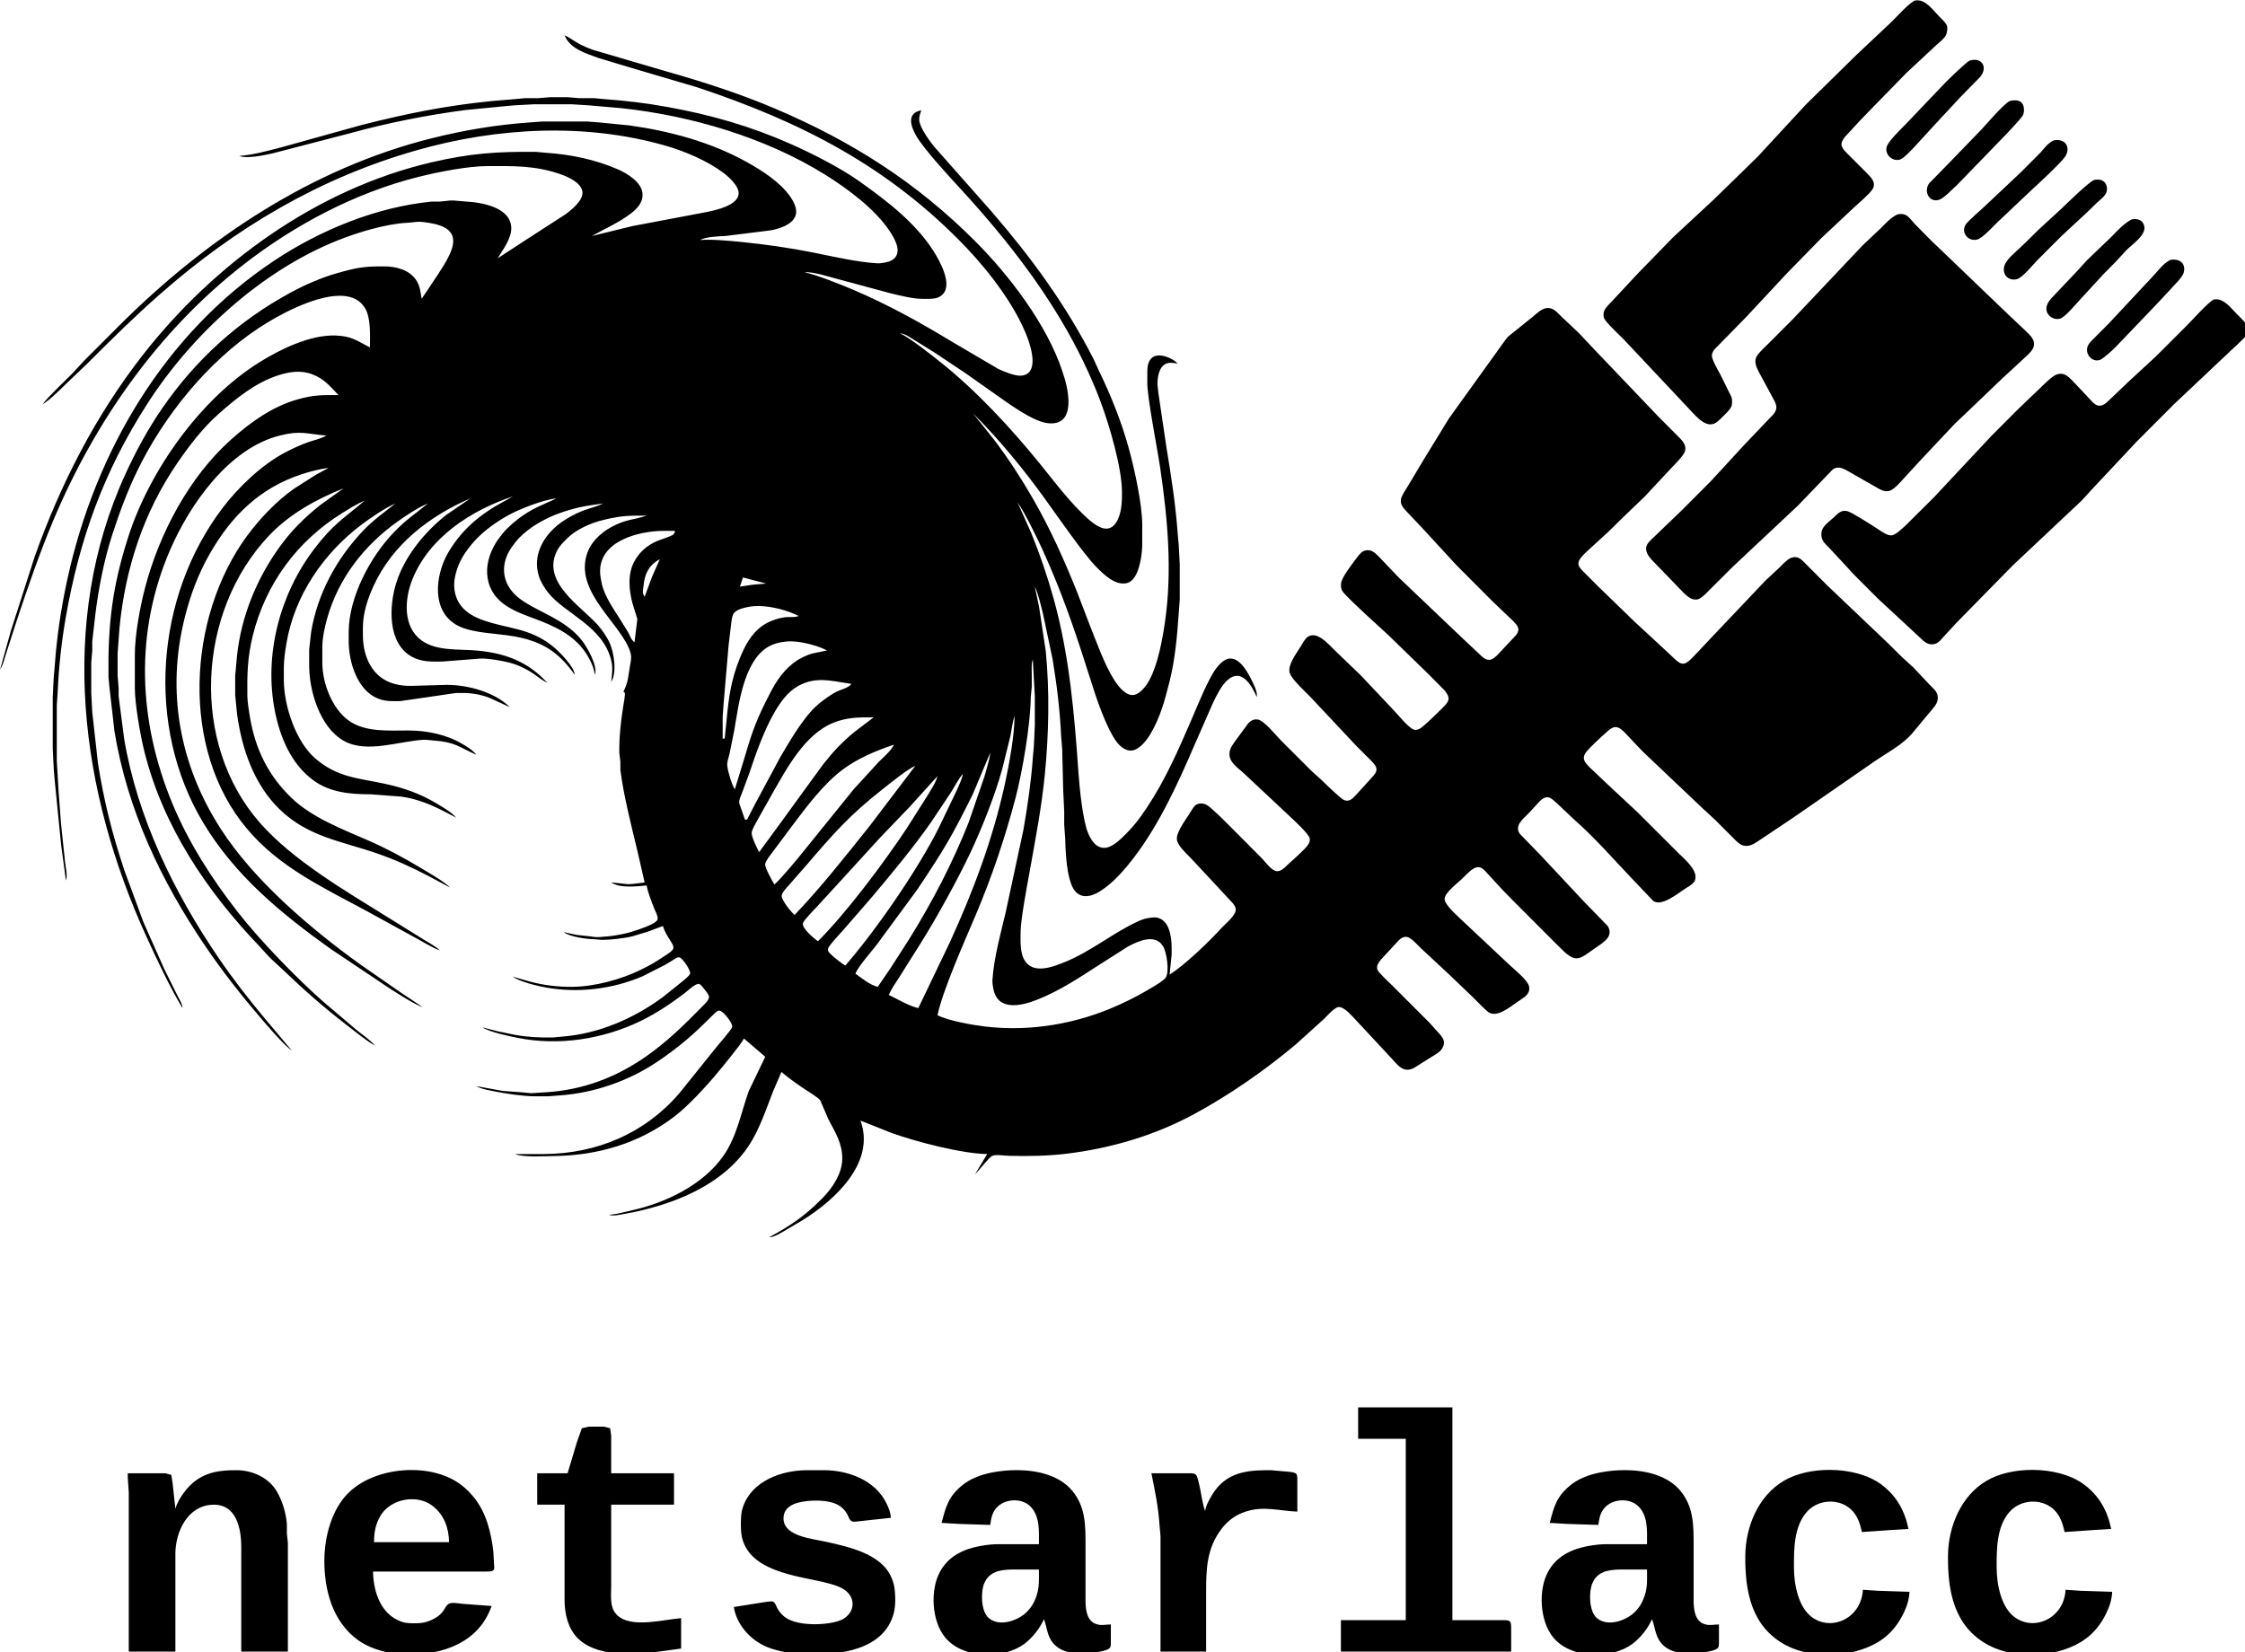<?xml version="1.0" encoding="UTF-8" standalone="no"?>
<svg
   xmlns:dc="http://purl.org/dc/elements/1.1/"
   xmlns:cc="http://creativecommons.org/ns#"
   xmlns:rdf="http://www.w3.org/1999/02/22-rdf-syntax-ns#"
   xmlns:svg="http://www.w3.org/2000/svg"
   xmlns="http://www.w3.org/2000/svg"
   width="800"
   height="588.933"
   viewBox="0 0 640.079 471.205"
   id="svg3355"
   version="1.1">
  <defs
     id="defs3360" />
  <g
     transform="matrix(0.289,0,0,0.289,-10.967,-70.827)"
     id="g4278">
    <path
       id="path4268"
       transform="scale(0.8,0.8)"
       d="m 2411.949,306.73 c -1.135,-2.2e-4 -2.3,0.129 -3.498,0.406 -7.887,4.099 -20.622,18.448 -27.496,25.322 l -43.744,41.195 -62.443,61.291 -60.092,64.992 -53.693,52.381 -49.994,46.408 -43.795,44.943 -30.295,32.496 c -3.025,3.425 -8.813,8.761 -10.688,12.498 -1.362,2.725 -1.825,6.726 -0.85,9.65 1.675,5.074 19.61,21.821 24.385,26.596 l 78.74,83.74 c 7.799,7.799 20.198,24.997 32.496,20.322 4.099,-1.55 8.161,-6 11.248,-9.074 3.325,-3.312 8.675,-8.149 10.475,-12.498 0.987,-2.975 0.987,-8.188 0,-11.25 l -14.225,-28.746 c -2.562,-4.512 -10.123,-17.822 -9.998,-22.496 0.075,-2.812 1.475,-5.288 3.1,-7.5 l 39.184,-39.994 50.094,-53.744 42.607,-43.631 39.994,-37.496 c 5.599,-5.212 19.323,-16.773 22.998,-22.609 5.137,-8.149 -1.301,-14.474 -6.75,-19.998 l -21.248,-21.248 c -3.087,-3.1 -8.861,-8.249 -9.898,-12.498 -1.05,-4.237 1.763,-8.111 4.25,-11.248 l 18.498,-19.998 13.285,-13.748 43.857,-44.945 17.498,-16.297 19.996,-18.635 c 3.65,-3.412 8.75,-6.949 11.037,-11.361 1.662,-3.225 2.599,-9.098 1.137,-12.498 -1.5,-3.462 -6.899,-8.475 -9.674,-11.25 -7.351,-7.362 -15.523,-19.476 -26.498,-19.479 z m -1668.291,43.227 c 6.687,16.51 25.884,22.023 41.244,27.734 l 42.496,12.785 79.988,23.635 c 128.347,42.632 236.384,97.975 331.16,197.062 28.684,29.984 61.855,73.304 76.228,112.486 4.699,12.836 14.185,44.833 -8.688,46.07 -7.149,0.387 -20.897,-5.189 -27.496,-8.301 l -57.492,-33.77 c -40.157,-24.372 -78.004,-45.244 -121.236,-63.805 -12.573,-5.399 -47.856,-19.561 -59.992,-21.436 8.686,-1.737 31.658,5.85 41.244,8.287 l 63.742,17.172 c 10.849,2.712 27.835,6.9 38.746,7.037 5.524,0.062 15.074,0.512 19.998,-1.438 21.16,-8.324 6.349,-38.031 -1.088,-51.055 -21.985,-38.445 -60.83,-68.093 -96.4,-93.215 -23.197,-16.373 -57.569,-33.77 -83.74,-45.344 -50.206,-22.197 -98.562,-35.972 -152.48,-45.695 -25.759,-4.649 -51.393,-7.761 -77.49,-9.586 l -12.498,-1.188 -18.748,0 -13.748,-1.199 -21.248,0 -14.998,1.199 -16.248,0 -12.498,1.188 -28.746,2.4 c -56.98,5.699 -104.6,15.411 -159.98,29.422 l -99.988,27.82 c -16.785,4.312 -33.909,9.061 -51.244,10.461 9.524,3.775 31.11,-0.975 41.246,-3.225 l 96.238,-24.996 c 44.732,-12.423 95.188,-22.372 141.232,-28.371 l 48.744,-4.762 12.498,-1.139 23.746,-1.25 46.244,0 19.998,1.25 41.244,3.551 c 85.727,9.161 177.778,36.233 251.219,81.965 27.534,17.148 61.568,42.368 79.541,69.465 6.587,9.924 17.061,27.573 2.9,36.135 -2.55,1.537 -5.812,2.275 -8.699,2.85 -3.55,0.712 -6.351,1.098 -10,0.898 -23.672,-1.337 -53.843,-8.348 -77.49,-13.072 -29.771,-5.949 -59.804,-10.249 -89.988,-13.273 -13.323,-1.325 -37.158,-3.549 -49.994,-2.287 5.562,-4.124 23.785,-4.686 31.246,-5.049 l 56.244,-7.025 c 10.261,-2.225 24.471,-6.386 29.283,-16.672 4.087,-8.749 -1.887,-19.274 -6.986,-26.248 -12.411,-17.01 -34.033,-30.884 -52.293,-41.07 -44.145,-24.634 -95.126,-38.406 -144.982,-45.33 l -37.496,-3.701 -14.998,-1.137 -54.992,0 -14.998,1.137 c -41.257,2.825 -81.091,9.487 -121.236,19.523 C 431.371,513.986 301.013,601.375 193.727,708.662 l -42.445,42.494 -15.049,16.248 c -8.461,8.474 -30.357,29.285 -36.244,37.496 9.011,-5.262 19.885,-16.31 27.496,-23.734 l 27.496,-26.26 c 29.384,-29.384 58.755,-58.442 89.988,-85.889 93.288,-81.952 196.463,-143.17 316.211,-177.291 99.025,-28.234 207.963,-34.221 307.463,-5.537 23.647,6.812 51.643,18.723 71.24,33.621 6.612,5.024 18.736,16.072 18.461,25.121 -0.475,14.786 -28.258,20.686 -39.707,22.998 l -91.238,17.26 -49.994,12.236 c 16.298,-9.274 33.921,-16.635 48.744,-28.334 7.774,-6.124 14.522,-13.586 13.609,-24.16 -1.175,-13.723 -18.409,-24.446 -29.857,-29.471 -28.197,-12.361 -58.144,-18.498 -88.74,-20.635 l -12.498,-1.137 c -48.219,-0.562 -81.428,1.812 -128.734,12.785 C 438.358,539.346 311.45,631.385 222.998,744.908 164.968,819.386 122.048,903.675 90.377,992.377 l -29.66,92.488 -13.223,47.494 c 3.825,-5.912 5.749,-14.46 7.924,-21.246 l 12.486,-38.746 c 13.886,-41.782 28.072,-83.114 45.107,-123.734 51.206,-122.035 129.546,-233.946 234.445,-315.686 63.28,-49.306 138.157,-88.965 216.223,-108.475 23.91,-5.974 60.668,-13.248 84.99,-13.285 31.859,-0.05 57.817,-0.825 88.738,9.586 9.661,3.25 26.259,10.374 28.209,21.66 1.837,10.636 -13.21,22.572 -20.709,28.146 l -51.244,33.158 -32.496,21.184 c 6.187,-10.111 16.511,-23.971 16.773,-36.244 0.55,-26.647 -36.583,-32.822 -56.768,-33.797 l -13.75,-1.199 -4.998,0 -12.498,1.299 -10,0 c -68.067,6.649 -137.032,34.884 -193.725,72.441 -135.633,89.876 -221.061,235.658 -255.494,392.451 -7.899,35.946 -13.274,72.053 -15.836,108.736 l -1.137,12.5 -1.25,24.996 0,63.742 1.25,24.996 1.137,13.75 7.949,79.988 5.912,43.746 c 2.35,-5.987 -0.387,-15.936 -1.037,-22.498 l -5,-47.494 -2.824,-37.496 -1.139,-18.746 -1.248,-21.248 0,-68.742 1.162,-17.609 c 1.362,-30.146 4.599,-60.106 9.773,-89.877 16.998,-97.863 47.181,-181.165 101.162,-264.967 54.531,-84.64 139.934,-163.054 234.109,-200.725 24.884,-9.949 59.529,-20.51 86.238,-21.797 9.086,-0.437 10.662,-2.088 21.248,-0.676 15.223,2.037 38.233,6.199 34.846,27.084 -0.675,4.124 -2.276,8.575 -3.988,12.387 -4.062,9.011 -9.285,16.71 -14.547,24.996 l -20.061,29.996 c -1.575,-8.736 -1.876,-16.147 -7.25,-23.746 -8.761,-12.398 -24.608,-16.186 -38.994,-16.248 -25.534,-0.125 -34.208,1.588 -58.742,8.574 -18.985,5.399 -38.909,14.159 -56.244,23.533 -64.43,34.833 -117.06,82.541 -158.705,142.871 -17.71,25.672 -32.433,52.917 -45.406,81.238 -83.915,183.24 -55.456,392.764 26.246,571.18 13.586,29.659 27.46,59.406 44.133,87.49 -0.013,-5.224 -4.2,-11.536 -6.562,-16.248 l -16.109,-32.496 -25.547,-57.494 -23.436,-63.742 c -14.873,-44.619 -25.396,-85.976 -32.607,-132.482 l -6.975,-62.492 -1.25,-23.748 0,-37.494 1.25,-14.998 0,-11.25 3.562,-31.246 c 3.875,-32.421 10.898,-68.953 21.021,-99.986 8.761,-26.859 18.398,-53.281 30.734,-78.74 32.833,-67.804 86.689,-134.496 149.656,-176.229 25.409,-16.823 67.805,-39.27 98.738,-39.982 13.111,-0.287 25.184,3.186 32.508,14.984 7.612,12.261 6.236,34.583 6.236,48.744 -16.423,-8.411 -22.259,-13.948 -42.281,-14.723 -31.096,-1.212 -68.204,16.872 -93.951,32.945 -73.178,45.657 -135.571,133.598 -161.855,215.5 -19.823,61.817 -25.121,107.924 -24.371,172.479 l 1.137,12.498 6.262,54.992 c 16.036,96.85 57.304,184.254 112.16,264.969 20.435,30.071 42.696,58.617 66.33,86.238 9.599,11.211 29.258,34.57 40.332,42.494 l -33.646,-39.994 c -20.135,-24.122 -39.481,-49.006 -57.166,-74.99 -55.006,-80.853 -99.815,-172.816 -116.125,-269.967 l -6.785,-52.494 0,-9.998 -1.25,-14.998 0,-27.498 2.287,-31.246 c 7.099,-73.278 29.545,-142.67 71.428,-203.725 14.823,-21.61 31.534,-43.495 51.27,-60.893 21.635,-19.06 44.694,-37.844 72.49,-47.006 13.861,-4.574 28.448,-6.899 42.496,-1.5 15.161,5.824 21.735,14.687 32.496,25.66 -20.872,0 -30.509,-0.412 -51.244,5.537 -30.696,8.786 -57.743,28.258 -81.24,49.256 -51.819,46.269 -88.565,115.924 -106.088,182.678 -6.212,23.647 -12.611,58.204 -12.648,82.488 l 0,41.246 c 0.037,20.297 6.812,58.605 11.836,78.74 23.06,92.201 76.841,172.004 141.846,239.971 l 12.549,13.748 16.297,15.109 c 24.647,23.709 50.32,46.358 77.441,67.23 9.486,7.312 26.21,21.097 36.246,26.396 -6.487,-7.412 -14.899,-12.886 -22.498,-19.072 l -41.244,-35.022 c -33.246,-29.259 -78.554,-76.054 -105.713,-110.887 -32.009,-41.07 -60.504,-85.501 -80.502,-133.732 -42.07,-101.512 -46.783,-210.649 -2.863,-312.461 24.322,-56.393 72.654,-125.624 135.334,-141.297 26.197,-6.649 33.095,-1.912 57.492,0 -6.674,3.912 -15.122,5.613 -22.496,8.188 -9.499,3.325 -18.572,7.575 -27.496,12.199 -28.934,14.961 -58.006,42.682 -77.641,68.416 -83.502,109.511 -95.464,270.066 -24.285,388.701 39.058,65.105 95.963,111.949 156.918,155.506 l 73.74,49.406 c 9.636,6.049 30.022,19.411 39.996,22.561 l -27.496,-18.336 -49.994,-34.684 c -61.467,-44.382 -130.435,-103.011 -171.617,-166.953 -50.644,-78.628 -67.166,-169.08 -44.443,-259.969 6.999,-28.009 16.422,-53.568 30.732,-78.74 26.447,-46.519 61.38,-81.226 112.836,-98.324 9.411,-3.125 23.985,-7.112 33.746,-7.912 l -14.998,8.023 -27.496,17.512 c -22.497,16.073 -41.295,36.008 -57.918,58.205 -73.353,100.013 -82.665,263.367 0,361.205 39.808,47.607 94.388,72.679 147.906,101.625 l 62.492,34.332 c 7.437,3.95 20.086,11.861 27.498,14.023 -5.887,-5.474 -13.236,-9.086 -19.998,-13.348 l -43.744,-27.172 c -52.743,-32.846 -117.587,-70.454 -158.369,-116.961 -86.089,-98.175 -77.414,-259.917 11,-353.705 25.384,-26.934 58.367,-45.133 92.375,-58.744 l -28.746,20.561 c -19.873,15.873 -35.345,31.259 -50.318,51.932 -28.197,38.958 -47.245,85.788 -52.369,133.732 l -2.299,24.998 0,23.746 2.336,23.748 c 5.937,42.807 20.873,86.677 52.656,117.436 35.108,33.958 76.452,39.119 119.984,54.217 22.76,7.899 41.147,16.373 62.494,27.396 l 27.496,14.674 c -6.649,-7.174 -28.172,-19.397 -37.496,-24.996 -20.635,-12.373 -41.67,-23.622 -63.742,-33.221 -31.109,-13.523 -69.079,-28.234 -93.738,-51.818 -29.084,-27.809 -45.119,-60.469 -51.756,-99.939 -1.25,-7.412 -3.149,-18.947 -3.236,-26.246 -0.312,-27.447 0.087,-47.981 6.836,-74.99 15.986,-63.892 54.643,-116.273 110.648,-150.994 8.936,-5.537 17.822,-11.062 27.496,-15.236 -27.772,23.497 -38.981,28.935 -62.641,59.994 -42.495,55.818 -62.082,130.796 -48.346,199.975 6.374,32.121 20.048,65.155 47.244,85.09 21.01,15.398 46.108,17.359 71.242,17.396 l 37.496,2.85 c 18.148,2.575 35.044,9.113 51.242,17.475 l 16.248,8.424 c -5.824,-6.874 -15.972,-12.549 -23.746,-17.248 -20.322,-12.261 -40.645,-19.422 -63.742,-24.422 -33.321,-7.212 -58.78,-7.637 -86.227,-31.371 -24.047,-20.785 -38.383,-64.406 -38.758,-95.689 l 0,-16.248 c 0.013,-9.811 1.599,-20.31 3.236,-29.996 9.911,-58.955 45.645,-111.135 93.002,-146.693 10.999,-8.274 28.796,-20.398 41.244,-25.785 -13.136,10.499 -26.997,20.323 -38.695,32.496 -33.383,34.733 -57.319,78.515 -65.143,126.234 l -2.398,21.248 0,19.996 c 0.05,31.821 13.435,76.066 42.494,92.639 28.609,16.323 68.967,0.101 99.988,-1.273 l 11.248,1.012 c 26.447,1.937 30.359,7.738 52.494,17.611 -4.649,-5.899 -11.099,-9.674 -17.498,-13.486 -19.448,-11.586 -43.795,-16.474 -66.242,-16.512 -24.022,-0.037 -53.18,2.489 -73.74,-12.234 -20.372,-14.586 -32.209,-45.707 -32.496,-70.254 l 0,-19.998 c 0.025,-12.161 2.775,-24.585 6.074,-36.246 13.848,-48.869 45.282,-89.401 86.414,-118.734 11.311,-8.074 24.748,-16.974 37.496,-22.498 -16.898,14.298 -25.535,18.573 -42.445,36.246 -28.634,29.934 -54.543,78.965 -55.043,121.234 l 0,12.498 c 0.037,25.447 10.485,60.469 36.244,70.668 9.474,3.75 17.574,3.187 27.498,3.074 l 68.74,-10 8.75,0 c 10.624,0.013 22.622,2.075 32.496,6.074 l 24.996,11.424 c -18.798,-18.648 -51.531,-27.459 -77.49,-27.496 l -44.994,1.25 c -7.237,-0.013 -12.974,-0.612 -19.998,-2.512 -27.284,-7.399 -38.707,-33.659 -38.744,-59.98 l 0,-10 c 0.087,-17.498 6.11,-35.532 13.359,-51.242 23.435,-50.794 68.717,-85.776 119.123,-107.486 l -29.996,20.559 c -26.409,21.01 -50.831,50.582 -61.205,83.178 -9.136,28.709 -11.385,75.565 19.961,91.988 11.661,6.112 23.596,5.562 36.244,5.5 l 47.494,-3.699 c 10.336,-0.325 31.31,3.299 41.246,6.648 22.31,7.499 30.645,18.523 41.244,23.297 -23.885,-26.197 -51.755,-36.496 -86.238,-39.783 -22.06,-2.1 -49.957,1.064 -68.742,-12.447 -23.635,-16.998 -21.072,-51.332 -11.498,-75.254 20.86,-52.156 72.666,-85.376 123.984,-102.486 l -16.248,9.123 c -13.098,7.199 -26.722,16.848 -37.496,27.172 -10.099,9.674 -19.459,21.534 -26.408,33.695 -15.773,27.647 -20.911,72.454 12.66,89.652 18.398,9.424 48.882,9.223 69.992,13.16 33.821,6.299 53.68,18.948 73.74,47.17 -0.437,-9.724 -18.86,-28.36 -26.246,-34.422 -29.271,-23.985 -56.419,-21.847 -87.49,-33.133 -19.673,-7.149 -33.583,-18.997 -34.883,-41.182 -0.575,-9.849 3.236,-22.447 7.523,-31.246 4.474,-9.211 12.724,-20.199 19.873,-27.498 11.336,-11.561 24.622,-21.046 38.732,-28.92 14.086,-7.862 44.144,-19.735 59.992,-21.072 -18.31,8.511 -30.784,12.561 -47.494,25.521 -10.036,7.799 -16.597,14.084 -24.059,24.471 -18.91,26.284 -20.871,60.894 7.812,81.191 13.536,9.574 29.734,14.26 44.994,20.297 24.334,9.649 46.282,21.947 59.018,45.994 3.962,7.487 5.548,11.699 7.223,19.998 3.65,-10.986 -9.573,-33.947 -16.26,-42.496 -21.81,-27.822 -59.617,-36.269 -79.965,-54.117 -19.135,-16.798 -20.773,-40.445 -6.375,-60.867 6.687,-9.474 11.012,-13.85 20.111,-20.986 10.261,-8.049 24.008,-15.297 36.244,-19.859 21.097,-7.862 34.234,-9.986 56.244,-12.898 -12.798,6.524 -25.135,5.825 -48.744,21.348 -22.747,14.948 -39.407,40.882 -30.309,68.641 2.25,6.862 6.874,14.349 11.336,19.998 20.485,25.984 67.629,41.096 77.777,83.74 2.4,9.761 0.712,16.735 0,26.246 7.362,-11.399 3.325,-36.983 -2.287,-48.744 -3.4,-7.099 -9.012,-15.384 -14.236,-21.246 -21.235,-23.785 -68.379,-52.008 -51.156,-89.99 2.287,-5.049 5.139,-8.524 8.926,-12.498 6.212,-6.512 10.861,-10.673 18.697,-15.16 10.774,-6.162 21.66,-10.162 33.746,-12.861 21.247,-4.762 28.807,-4.475 49.992,-4.475 -16.66,5.499 -25.596,4.225 -43.744,14.137 -7.149,3.9 -13.548,8.811 -19.047,14.822 -4.312,4.712 -7.825,10.036 -10.062,16.035 -18.423,49.394 43.658,89.164 53.119,124.984 1.425,5.399 -0.088,10.861 -1,16.248 -2.362,14.111 -1.8,17.885 -8.012,31.246 0.025,0.013 1.175,-0.198 1.75,1.039 0.825,1.75 -1.613,14.984 -2.062,17.709 -3,18.548 -4.898,37.459 -4.686,56.244 l 1.324,11.248 0,9.998 c 4.224,32.908 13.347,67.617 21.021,99.988 l 8.9,38.746 c -26.122,3.45 -17.062,1.962 -41.246,0 10.899,7.387 31.208,4.76 43.744,3.748 1.262,8.187 6.737,22.022 10.012,29.996 1.287,3.112 4.538,8.999 3.301,12.236 -1.925,5.024 -20.424,11.061 -25.811,12.935 -14.811,5.137 -30.646,7.575 -46.244,8.463 -4.812,0.275 -6.836,-0.501 -11.248,-0.926 l -16.248,-1.787 -16.248,-3.424 c 8.361,5.987 27.172,8.472 37.496,8.76 l 9.998,0.812 c 10.661,0 27.147,-1.848 37.496,-4.436 l 18.746,-5.662 18.748,-6.975 c 1.837,6.287 5.425,11.924 8.824,17.498 1.575,2.575 4.775,6.737 4.088,9.887 -0.762,3.55 -7.45,7.311 -10.412,9.273 -12.436,8.299 -16.585,10.798 -29.996,17.385 -24.209,11.911 -56.694,20.622 -83.74,20.947 -17.635,0.2 -35.444,-1.824 -52.492,-6.436 l -21.248,-6.062 c 7.912,6.112 30.92,11.648 41.244,13.435 39.883,6.924 81.503,1.95 118.736,-13.973 l 27.496,-13.961 14.986,-9.111 c 1.325,-0.387 2.2,-0.525 3.537,0 3.55,1.387 13.723,16.111 12.523,19.811 -0.862,2.687 -6.312,6.874 -8.549,8.861 l -24.998,20.084 c -35.946,26.459 -78.952,45.121 -123.734,48.695 l -12.498,1.148 c -15.511,0.175 -30.946,-0.499 -46.244,-3.262 l -21.248,-4.424 -18.748,-4.812 c 9.199,5.974 32.421,10.736 43.744,12.998 50.431,10.086 105.076,1.538 151.232,-20.822 19.098,-9.249 36.844,-21.134 53.742,-33.883 3.587,-2.712 14.386,-13.148 18.535,-11.811 2.187,0.712 4.626,4.236 6.025,6.023 1.825,2.325 6.025,7.075 6.125,10 0.125,3.85 -7.038,10.436 -9.75,13.211 -20.81,21.272 -42.77,42.493 -67.18,59.629 -37.845,26.559 -78.753,41.982 -124.984,44.744 l -17.498,1.113 -11.248,-1.1 -23.746,-1.725 -32.496,-5.887 c 6.012,3.575 15.572,5.111 22.496,6.498 13.773,2.75 34.908,5.975 48.744,6 l 17.498,0 14.998,-1.139 c 41.607,-3.037 84.041,-17.822 118.736,-41.031 20.547,-13.748 39.869,-29.196 57.492,-46.557 l 13.361,-13.123 c 1.775,-1.65 4.162,-4.387 6.861,-3.725 4.699,1.15 16.649,15.635 15.111,20.584 -0.887,2.85 -16.673,21.186 -19.811,24.998 l -45.182,56.242 c -42.532,49.606 -101.814,74.54 -166.568,74.99 l -36.244,0 c 10.799,4.324 35.321,2.65 47.494,2.5 54.743,-0.637 106.198,-15.623 149.98,-49.369 16.385,-12.636 38.771,-36.894 52.182,-53.117 7.074,-8.549 28.509,-34.347 32.809,-42.496 l 26.246,22.498 -20.385,42.494 c -9.661,27.147 -14.51,55.981 -31.408,79.99 -24.997,35.521 -70.353,57.406 -111.936,66.767 -9.374,2.112 -19.174,4.937 -28.748,5.725 5.224,1.912 13.224,-0.238 18.748,-1.15 14.811,-2.45 29.408,-6.05 43.744,-10.449 42.357,-13.023 84.478,-35.645 109.537,-73.391 13.173,-19.835 21.598,-45.332 30.209,-67.492 l 10.236,-23.746 c 9.811,8.424 20.497,15.747 31.246,22.908 4.349,2.9 13.848,8.436 16.623,12.211 l 10.223,23.623 c 8.624,16.473 17.111,29.471 16.898,48.744 -0.2,17.635 -11.811,35.246 -23.76,47.494 -20.897,21.422 -39.894,34.808 -66.229,48.744 4.649,0.312 10.886,-3.287 14.998,-5.549 l 26.246,-15.461 c 39.483,-24.522 90.215,-70.867 71.242,-122.723 l 37.494,14.936 c 29.534,10.786 87.89,26.034 118.736,26.309 l -14.998,24.998 c 4.887,-4.637 17.635,-21.523 21.359,-22.748 4.912,-2.2 16.535,0.175 22.385,0 22.96,0.512 45.945,0.138 68.742,-2.6 54.868,-6.612 108.737,-22.422 157.481,-48.781 43.87,-23.722 86.739,-53.568 124.984,-85.539 l 34.994,-31.559 c 3.812,-3.812 12.636,-13.723 17.498,-14.898 7.224,-1.762 17.724,11.374 22.498,16.148 l 45.344,48.744 c 7.449,8.449 14.11,16.161 25.896,10.111 l 22.498,-14.1 c 4.149,-2.575 9.812,-5.611 12.324,-9.873 5.924,-10.036 -0.827,-15.398 -7.113,-22.385 l -7.76,-8.75 -46.195,-46.244 c -3.612,-3.612 -17.573,-16.31 -18.773,-20.109 -1.487,-4.712 1.813,-8.912 4.562,-12.387 l 21.76,-23.584 c 3.175,-2.887 6.725,-5.25 11.199,-3.938 4.949,1.462 12.299,9.95 16.248,13.725 l 34.996,32.545 29.996,28.746 c 3.775,3.775 15.098,15.575 18.748,17.824 10.611,6.562 26.208,-6.962 34.994,-12.824 l 8.699,-5.949 c 4.25,-3.387 6.85,-7.112 6,-12.799 -1.187,-7.886 -18.41,-21.446 -24.697,-27.445 l -61.242,-57.543 c -4.749,-4.749 -18.761,-16.924 -18.336,-23.748 0.463,-7.387 15.424,-18.823 20.836,-23.859 4.662,-4.337 12.534,-13.598 18.746,-14.836 5.287,-1.062 8.75,2.663 11.975,6.225 l 19.484,21.223 12.174,12.498 51.355,51.457 c 6.674,6.037 17.462,19.51 26.248,20.734 6.324,0.887 11.324,-3.038 16.248,-6.375 l 11.248,-7.898 c 8.611,-5.862 20.273,-13.373 12.824,-25.422 l -30.322,-31.246 -52.605,-56.242 -25.498,-26.248 c -6.924,-10.061 4.087,-18.447 10.611,-24.996 l 10.35,-11.248 c 3.487,-3.925 8.749,-10.088 14.648,-8.65 3.525,0.85 7.273,4.701 9.998,7.051 l 22.498,21.246 c 25.447,22.435 47.794,48.345 71.191,72.842 l 25.258,26.57 c 10.749,7.349 30.534,-9.573 39.783,-15.385 3.512,-2.212 9.025,-5.173 11.037,-8.811 6.637,-12.049 -12.311,-27.397 -19.785,-34.871 l -49.994,-49.943 -37.496,-34.996 -22.473,-21.297 c -5.262,-5.474 -9.449,-10.136 -4.387,-17.498 3.537,-5.137 19.023,-19.486 24.359,-24.098 3.437,-2.975 7.651,-7.549 12.5,-7.549 4.524,0 8.211,3.749 11.248,6.674 l 21.248,22.473 74.99,71.191 14.998,13.797 21.246,21.248 c 3.737,3.737 8.563,9.324 13.75,10.711 8.074,2.162 14.947,-3.186 21.246,-7.373 l 39.996,-26.734 99.986,-69.242 c 16.273,-11.274 35.434,-20.81 48.02,-36.096 l 20.822,-24.996 c 3.525,-4.237 8.662,-9.461 9.611,-14.998 1.562,-9.024 -3.987,-12.949 -9.711,-18.748 l -19.998,-21.248 -13.748,-12.547 -17.498,-17.336 -74.99,-71.354 -26.197,-26.248 c -5.512,-5.674 -9.973,-11.172 -18.797,-7.822 -4.574,1.737 -10.186,8.035 -13.748,11.572 l -17.498,16.248 -68.728,72.492 -20.01,21.246 c -2.875,2.85 -7.263,7.686 -11.25,8.649 -4.649,1.137 -8.011,-2.087 -11.248,-4.861 l -18.748,-17.535 -31.246,-28.859 -44.994,-43.631 -18.723,-18.748 c -3.012,-3.137 -6.687,-6.461 -5.662,-11.248 0.925,-4.374 6.262,-9.412 9.387,-12.486 l 27.496,-25.223 16.248,-15.984 28.697,-27.547 16.297,-17.498 17.512,-18.748 c 3.849,-3.95 12.497,-12.824 14.771,-17.498 3.387,-6.962 -0.249,-12.411 -4.898,-17.498 l -27.385,-27.496 -78.689,-82.49 -18.799,-19.998 -22.496,-21.246 c -4.762,-4.724 -8.974,-9.975 -16.248,-9.875 -7.212,0.087 -13.361,6.801 -18.748,11.125 l -29.771,23.959 c -2.637,2.687 -5.324,6.662 -7.549,9.787 l -65.58,91.238 -30.645,49.994 -20.186,33.746 c -2.612,4.337 -7.799,11.509 -8.449,16.246 -0.95,6.799 2.937,10.376 7.111,15 l 20.072,21.246 41.371,44.994 43.631,43.746 26.197,24.996 c 5.724,6.024 9.386,9.961 3.449,17.498 l -22.197,23.723 c -2.925,2.95 -6.748,6.674 -11.197,6.674 -4.524,0 -8.213,-3.749 -11.25,-6.674 l -19.996,-18.773 -79.99,-76.192 -24.998,-26.221 c -4.349,-4.224 -8.424,-8.224 -14.998,-7.225 -5.274,0.8 -8.049,4.45 -11.061,8.449 -5.137,6.849 -19.336,24.772 -20.049,32.496 -0.263,2.887 0.026,6.123 1.326,8.748 2.35,4.699 23.121,23.448 28.533,28.734 l 28.746,26.371 49.994,48.633 18.51,18.748 c 2.475,2.85 5.85,7.249 5.525,11.248 -0.337,4.237 -4.95,8.373 -7.787,11.248 -5.337,5.412 -20.622,20.472 -26.246,24.359 -2.65,1.837 -5.5,3.062 -8.75,2.1 -6.287,-1.85 -19.647,-18.51 -24.996,-23.959 l -40.008,-42.494 -33.732,-32.496 c -7.237,-7.149 -21.148,-23.186 -32.272,-15.324 -3.325,2.35 -6.35,8.025 -8.475,11.574 -5.024,8.374 -16.336,22.635 -13.711,32.496 2.1,7.899 19.498,23.559 25.66,29.996 l 56.293,59.992 17.498,17.498 c 2.587,2.637 6.511,6.323 7.398,9.998 1.262,5.174 -2.961,9.025 -6.061,12.5 l -20.436,22.433 c -3.712,3.887 -7.849,7.037 -13.398,4.625 -4.25,-1.862 -23.059,-20.21 -27.496,-24.547 l -12.5,-11.311 -37.494,-37.445 c -6.437,-6.437 -20.722,-24.735 -28.746,-25.947 -5.049,-0.762 -8.587,1.224 -11.924,4.836 l -16.398,22.361 c -2.975,4.399 -6.037,8.299 -6.537,13.748 -1.137,12.311 10.775,18.621 18.611,26.258 l 58.742,55.031 c 4.624,4.425 19.722,18.448 21.271,23.697 0.975,3.312 -0.037,6.011 -1.912,8.748 -4.424,6.424 -19.198,18.835 -25.609,24.984 -3.262,3.125 -7.586,7.599 -12.498,7.387 -6.437,-0.275 -13.624,-10.349 -17.711,-14.873 l -41.031,-41.244 c -5.537,-5.537 -21.634,-21.723 -27.496,-25.322 -4.562,-2.8 -11.299,-3.124 -15.273,0.863 -1.637,1.65 -5.7,8.361 -7.162,10.711 -4.762,7.612 -16.223,22.522 -14.773,31.246 1.187,7.187 10.899,16.174 15.961,21.248 l 33.795,36.244 15.049,16.248 c 2.862,3.125 7.049,6.861 7.699,11.248 1.125,7.561 -12.674,18.311 -17.586,23.748 -15.023,16.598 -45.382,45.719 -63.955,57.492 l 2.5,-24.996 0,-7.5 c -0.025,-13.361 -2.298,-35.294 -18.746,-37.969 -2.812,-0.463 -8.363,0.311 -11.25,0.861 -4.349,0.825 -8.499,2.463 -12.498,4.338 -30.684,14.398 -57.242,36.657 -88.738,49.518 -15.436,6.299 -40.259,16.148 -50.732,-3 -5.187,-9.499 -4.387,-24.333 -4.262,-34.994 0.175,-14.373 7.812,-55.132 10.725,-71.242 7.224,-40.108 15.009,-80.664 19.059,-121.234 4.974,-49.706 6.074,-102.724 1.25,-152.481 l -8.285,-54.994 -5.25,-24.996 c 3.987,8.211 7.536,23.272 9.836,32.496 l 11.924,56.242 c 5.412,32.258 9.362,64.855 10.787,97.488 l 1.199,13.748 1.25,51.244 1.25,26.246 0,16.248 1.25,17.498 c 0.163,14.461 1.638,36.233 5.537,49.994 2.037,7.212 4.961,15.236 12.072,18.848 8.624,4.399 18.636,0.1 26.135,-4.725 15.986,-10.274 29.921,-26.584 41.395,-41.619 31.284,-41.032 54.717,-92.653 75.027,-139.984 l 21.936,-49.992 c 4.337,-9.124 10.437,-21.622 17.986,-28.334 17.273,-15.361 29.821,6.261 36.133,20.834 1.137,-6.262 -3.763,-15.624 -6.562,-21.248 -6.199,-12.498 -19.273,-35.532 -35.934,-22.146 -2.775,2.225 -5.674,5.536 -7.799,8.399 -9.786,13.148 -23.008,46.194 -30.045,62.492 -16.148,37.408 -32.372,74.703 -55.057,108.736 -10.236,15.348 -17.361,24.572 -30.834,37.445 -5.037,4.812 -12.861,11.387 -19.998,12.262 -11.948,1.475 -18.797,-10.162 -22.422,-19.711 -6.137,-16.198 -9.936,-54.28 -11.211,-72.49 -5.074,-72.541 -11.035,-144.506 -30.633,-214.973 -7.712,-27.697 -16.861,-54.631 -27.723,-81.24 l -16.748,-37.496 c 8.761,12.211 23.711,42.971 30.385,57.494 19.073,41.545 34.609,84.04 48.77,127.484 l 16.871,52.492 c 5.512,16.085 14.825,41.158 24.086,54.994 4.599,6.874 12.072,14.623 21.121,13.461 9.136,-1.162 17.749,-12.337 22.248,-19.711 12.111,-19.91 18.235,-42.583 23.834,-64.992 7.112,-28.447 9.536,-57.154 11.524,-86.238 l 1.139,-14.998 0,-43.746 -1.25,-23.746 -1.139,-12.498 c -2.525,-36.121 -8.047,-71.766 -13.959,-107.486 l -10,-67.492 -1.1,-10 c -0.275,-8.899 1.725,-22.946 11.199,-26.408 4.137,-1.737 9.461,-0.4 13.748,0 -6.449,-6.724 -23.723,-14.385 -32.072,-6.799 -4.699,4.274 -5.349,11.01 -5.424,16.959 l 0,13.75 c 0.025,18.998 12.373,81.014 15.91,104.986 9.224,62.667 15.012,126.959 5.863,189.977 -3.187,21.985 -8.612,51.693 -18.998,71.24 -3.85,7.237 -12.723,19.686 -22.047,18.811 -9.024,-0.85 -17.236,-11.711 -21.686,-18.811 -12.024,-19.148 -21.547,-46.268 -30.033,-67.49 l -15.81,-41.246 c -15.523,-38.82 -32.909,-77.441 -53.719,-113.736 -14.398,-25.109 -30.184,-49.331 -47.545,-72.49 l -26.908,-33.746 c 32.871,32.871 62.067,68.553 89.264,106.236 15.136,20.947 47.156,67.505 63.217,83.74 8.811,8.886 22.448,22.161 36.246,19.711 6.399,-1.125 10.535,-6.624 13.098,-12.211 4.637,-10.099 6.888,-25.16 6.9,-36.246 l 0,-23.746 c -0.038,-25.559 -9.549,-68.593 -16.436,-93.74 -9.036,-33.021 -22.086,-65.453 -36.984,-96.236 l -6.898,-14.998 c -34.396,-67.117 -76.278,-124.248 -125.385,-181.229 l -70.754,-79.99 c -5.999,-7.524 -17.522,-22.947 -18.521,-32.496 -0.487,-4.737 1.124,-8.124 2.512,-12.498 -18.285,3.487 -13.149,19.435 -6.412,31.246 9.674,16.935 42.121,51.807 56.494,67.492 70.554,76.953 134.445,162.604 171.203,261.217 10.674,28.634 25.821,79.903 26.184,109.986 0.137,11.686 -0.262,25.685 -5.836,36.246 -3.487,6.599 -8.849,11.099 -16.66,9.512 -9.949,-2.025 -21.774,-13.786 -28.748,-20.76 -18.485,-18.485 -34.283,-39.722 -50.756,-59.994 -35.058,-43.132 -77.078,-88.514 -120.473,-123.234 -12.248,-9.799 -38.019,-30.297 -51.242,-36.746 6.899,1.025 11.609,4.713 17.496,8.25 l 26.248,16.336 37.494,25.059 52.494,37.008 c 13.311,8.886 35.084,23.885 51.244,24.535 29.696,1.187 23.647,-35.071 18.561,-53.693 l -3.562,-11.248 C 1338.284,706.538 1292.041,645.871 1249.846,603.676 1177.03,530.86 1097.976,480.727 1003.625,440.482 959.93,421.835 914.287,407.249 868.643,394.238 L 778.654,367.842 c -22.06,-7.862 -25.672,-14.26 -34.996,-17.885 z m 1738.875,30.131 c -1.995,-0.013 -4.205,0.344 -6.59,1.141 -5.937,3.95 -23.009,20.484 -28.746,26.221 l -48.858,51.244 c -5.799,6.224 -23.422,22.247 -24.584,29.996 -1.4,9.311 8.236,17.498 17.197,14.248 4.487,-1.625 12.586,-10.549 16.248,-14.248 l 25.209,-27.496 32.496,-34.996 24.498,-24.996 c 8.384,-10.229 3.901,-21.046 -6.871,-21.113 z m 49.4,49.967 c -1.932,0.022 -3.968,0.326 -5.996,0.816 -8.211,4.274 -27.585,27.246 -35.109,35.32 l -41.131,42.496 -23.211,23.746 c -7.137,9.824 -0.113,24.048 11.961,20.436 6.462,-1.937 16.761,-13.487 22.498,-18.461 l 61.242,-63.217 c 3.3,-3.375 18.26,-19.459 19.785,-22.496 1.287,-2.6 1.599,-5.888 1.324,-8.75 -0.731,-7.499 -5.569,-9.958 -11.363,-9.891 z m 52.785,48.992 c -1.57,-0.027 -3.256,0.153 -5.039,0.568 -7.662,3.987 -10.685,9.237 -16.359,15.324 l -23.635,23.746 -44.994,42.383 c -4.487,4.174 -20.023,17.722 -22.822,21.709 -6.999,9.974 2.599,22.16 14.072,18.936 7.287,-2.05 21.934,-19.098 28.746,-25.01 l 39.996,-37.807 c 7.962,-7.212 34.082,-31.535 39.182,-38.959 7.13,-10.378 1.841,-20.7 -9.146,-20.891 z m 49.078,48.779 c -1.342,0.027 -2.729,0.21 -4.123,0.533 -8.261,4.224 -31.808,27.46 -39.994,35.271 l -28.746,26.408 -16.248,16.086 -17.387,16.299 c -3.487,3.762 -7.724,8.536 -8.574,13.748 -1.612,9.874 6.275,17.048 15.961,14.461 7.287,-1.95 20.186,-18.387 26.248,-24.461 l 28.746,-28.695 33.746,-31.348 9.998,-9.836 c 5.637,-5.262 13.549,-9.923 12.199,-18.859 -1.046,-6.926 -6.012,-9.726 -11.826,-9.607 z m -242.65,42.447 c -1.195,0.051 -2.499,0.232 -3.941,0.557 -8.549,4.099 -14.561,11.31 -21.248,17.834 l -21.248,20.01 -86.289,91.24 -31.195,31.246 c -3.737,3.737 -12.573,11.674 -14.248,16.248 -2.2,5.987 0.673,12.222 3.311,17.496 l 16.211,29.998 c 4.449,8.436 8.825,13.897 1.9,22.496 l -10.81,11.248 -24.998,26.248 -41.406,44.994 -36.197,36.246 -32.494,31.246 c -3.625,3.6 -10.137,8.685 -10.949,13.797 -1.262,8.037 5.85,14.773 10.949,19.947 l 34.994,36.221 c 4.924,4.787 11.261,10.599 18.748,7.85 4.624,-1.712 11.336,-9.16 14.998,-12.822 l 27.496,-27.385 79.99,-75.104 42.707,-44.357 c 7.062,-5.424 14.473,-0.624 21.035,3.113 l 32.496,18.559 c 5.424,3.087 11.024,6.701 17.498,4.264 5.149,-1.937 13.236,-11.025 16.973,-15.324 l 23.035,-24.996 39.994,-42.496 23.736,-22.547 33.744,-32.332 31.246,-28.873 c 4.612,-4.562 9.524,-9.123 8.449,-16.234 -0.85,-5.612 -5.875,-9.911 -9.699,-13.748 l -22.496,-21.248 -95.102,-91.238 -19.771,-19.998 c -6.124,-6.573 -9.053,-12.513 -17.418,-12.154 z m 288.894,6.297 c -1.342,0.027 -2.729,0.21 -4.123,0.533 -11.349,5.812 -21.685,18.96 -31.246,27.609 l -23.697,22.709 -11.31,12.498 -33.147,34.996 c -3.275,4.062 -6.062,8.286 -5.387,13.748 0.962,7.774 9.925,13.175 17.299,10.5 6.424,-2.325 19.698,-18.624 25.047,-24.248 l 27.559,-29.996 16.023,-16.248 12.611,-13.748 c 7.012,-7.037 23.797,-18.185 22.197,-28.746 -1.046,-6.926 -6.012,-9.726 -11.826,-9.607 z m 47.357,49.961 c -1.287,0.054 -2.624,0.241 -3.986,0.566 -9.261,4.824 -15.284,14.261 -22.496,21.572 l -53.744,57.492 -17.498,17.498 c -3.537,3.587 -7.662,7.261 -8.449,12.498 -1.337,8.924 7.5,17.174 15.949,14.074 4.037,-1.487 15.236,-11.911 18.748,-15.336 l 52.605,-54.98 24.346,-26.246 c 2.725,-3.187 6.413,-7.176 7.5,-11.25 2.712,-10.182 -3.962,-16.268 -12.975,-15.889 z m 53.092,48.961 c -1.084,-0.008 -2.195,0.104 -3.334,0.35 -6.799,3.537 -26.609,25.684 -33.746,32.82 l -37.496,37.445 -31.246,28.809 -26.246,24.959 c -3.687,3.55 -8.087,7.874 -13.699,6.699 -4.312,-0.9 -8.299,-6.099 -11.311,-9.174 l -19.998,-21.246 c -5.737,-5.837 -11.161,-11.149 -19.984,-7.824 -5.374,2.025 -15.686,12.285 -19.998,16.572 l -27.496,26.248 -32.383,32.494 -71.353,76.242 -34.996,34.783 c -3.65,3.3 -11.686,11.011 -16.248,11.873 -5.637,1.062 -12.974,-4.537 -17.498,-7.486 -6.512,-4.224 -31.784,-20.561 -37.496,-22.123 -8.086,-2.212 -12.159,2.875 -17.496,7.912 -7.212,6.799 -15.961,11.237 -14.861,22.535 0.662,6.787 5.373,10.386 9.848,14.998 l 16.262,17.498 13.799,14.998 29.945,29.982 32.496,30.121 18.748,17.424 c 5.537,5.224 10.374,10.436 18.748,8.174 4.762,-1.287 7.049,-4.774 10.211,-8.211 l 17.334,-18.748 68.693,-69.978 84.988,-80.004 12.549,-13.748 55.055,-58.742 46.133,-46.244 66.242,-62.492 c 5.124,-5.124 19.998,-17.924 22.822,-22.498 3.2,-5.162 2.375,-10.211 -1.037,-14.998 -2.25,-3.15 -7.625,-8.336 -10.537,-11.248 -6.921,-6.921 -14.929,-18.092 -25.412,-18.172 z m -1914.348,285.639 13.748,0 c -0.575,1.825 -0.549,2.799 -1.986,4.361 -1.937,2.112 -16.348,6.499 -20.51,8.324 -11.949,5.262 -21.299,13.287 -27.623,24.811 -8.624,15.748 -6.747,35.832 -2.186,52.492 l 5.799,18.748 -3.488,28.746 c -4.024,-3.012 -5.525,-8.149 -7.887,-12.498 l -11.686,-18.748 c -7.362,-11.274 -15.285,-23.383 -19.484,-36.244 -1.362,-4.174 -3.074,-13.136 -3.324,-17.498 -2.275,-39.97 47.393,-52.444 78.627,-52.494 z m -5,34.996 -9.461,21.246 -9.285,24.998 c -3.5,-5.449 -1.9,-7.686 -1.338,-13.748 1.337,-14.436 6.773,-25.622 20.084,-32.496 z m 102.488,22.496 28.746,7.5 -16.248,1.361 -16.248,2.389 3.75,-11.25 z m 19.596,35.201 c 16.523,0.204 36.036,5.58 49.146,12.293 -5.537,2.2 -11.661,0.788 -17.498,1.625 -9.161,1.312 -19.974,5.212 -27.498,10.611 -13.798,9.874 -21.584,24.91 -27.746,40.258 -10.899,27.172 -13.436,47.569 -16.211,76.24 l -2.287,22.498 -2.5,0 0,-27.496 1.201,-16.248 6.1,-71.242 3.436,-28.746 c 0.6,-3.762 1.026,-8.849 3.713,-11.711 4.162,-4.399 13.485,-6.4 19.297,-7.35 3.379,-0.551 7.035,-0.78 10.848,-0.732 z m 39.576,43.568 c 5.714,0.105 12.063,1.006 17.068,2.047 9.411,1.975 18.935,4.787 27.496,9.174 l -17.498,3.623 c -7.124,1.762 -16.672,6.351 -22.496,10.775 -17.873,13.561 -25.597,28.684 -35.309,48.094 -14.736,29.484 -18.823,44.106 -28.084,74.99 l -10.348,33.746 c -3.687,-5.149 -8.638,-22.259 -9.312,-28.746 -0.525,-5.087 1.613,-10.086 2.775,-14.998 l 6.023,-29.998 c 5.162,-30.771 11.474,-81.739 39.258,-100.486 7.512,-5.074 16.072,-7.175 24.996,-8.037 1.69,-0.166 3.525,-0.219 5.43,-0.184 z m 298.283,22.469 2.5,44.994 0,36.246 -1.25,26.246 -1.137,12.498 c -2.112,30.159 -6.5,60.181 -11.674,89.99 l -22.035,102.486 c -6.449,27.172 -14.185,54.544 -16.172,82.49 -0.263,3.7 0.437,7.611 1.137,11.248 5.387,27.884 34.546,20.985 53.631,13.498 28.197,-11.074 53.418,-27.97 78.74,-44.355 l 33.746,-21.436 c 12.436,-6.562 33.684,-16.448 43.295,0 4.274,7.062 7.986,31.146 3.137,38.32 -2.65,3.912 -12.136,9.373 -16.436,11.973 -14.936,9.011 -25.423,14.487 -41.246,21.711 -51.181,23.36 -109.16,33.395 -164.978,26.721 -15.586,-1.862 -45.206,-7.036 -58.742,-13.936 6.074,-30.121 34.082,-92.888 47.142,-123.734 19.685,-46.494 36.047,-94.939 48.908,-143.732 8.787,-33.371 18.534,-90.814 18.934,-124.984 l 1.201,-12.498 0,-14.998 c 0.05,-5.674 -0.751,-13.586 1.299,-18.748 z m -260.408,25.289 c 11.796,0.041 23.539,2.935 36.686,4.707 -3.487,5.174 -13.072,6.849 -18.746,9.861 -9.474,5.024 -22.611,14.786 -29.785,22.635 -14.611,15.998 -27.933,38.707 -38.969,57.492 l -31.547,58.744 -9.686,18.746 -2.5,0 -6.975,-19.996 c -0.662,-4.662 1.538,-8.3 3.15,-12.5 l 8.822,-23.746 c 8.286,-24.847 18.373,-53.668 31.434,-76.24 7.324,-12.648 16.662,-25.734 29.811,-32.746 9.925,-5.293 19.13,-6.989 28.305,-6.957 z m 237.912,44.703 c 0,22.947 -6.913,60.816 -11.975,83.738 -15.173,68.729 -39.07,132.359 -68.404,196.227 l -38.357,79.99 c -11.686,-2.75 -25.41,-11.036 -36.246,-16.248 2.962,-7.761 8.775,-15.399 13.225,-22.498 l 26.709,-42.494 c 19.235,-30.721 44.844,-77.215 60.33,-109.986 14.361,-30.384 30.684,-71.417 39.533,-103.738 l 10.185,-41.244 c 1.3,-6.424 2.663,-18.284 5,-23.746 z m -173.728,1.248 -23.748,18.035 c -15.96,13.261 -25.283,23.299 -38.182,39.459 l -27.334,37.494 -23.572,32.496 -28.396,38.746 c -2.525,-4.562 -9.6,-18.974 -9.25,-23.748 0.275,-3.974 5.362,-12.448 7.424,-16.248 l 18.262,-32.496 c 17.81,-31.209 40.157,-72.927 74.803,-86.926 17.398,-7.024 31.809,-6.812 49.994,-6.812 z m 24.996,33.746 c -3.624,7.662 -12.649,15.149 -18.748,21.248 l -30.908,33.746 -65.643,81.24 c -6.924,8.324 -24.959,30.282 -32.184,36.244 -2.575,-4.474 -11.723,-20.559 -11.373,-24.996 0.3,-3.825 6.687,-11.736 9.162,-14.998 l 23.297,-31.246 c 17.96,-23.922 38.845,-52.119 62.654,-70.117 18.71,-14.149 41.595,-23.722 63.742,-31.121 z m 118.736,10 c -0.65,7.674 -4.725,20.872 -6.975,28.746 l -19.773,57.492 c -19.723,49.731 -44.344,97.013 -72.516,142.482 l -24.059,37.496 -15.412,22.496 c -9.499,-2.262 -19.51,-10.599 -27.496,-16.248 2.7,-7.987 19.523,-27.045 25.723,-34.994 l 50.518,-68.742 c 32.871,-49.081 42.208,-64.668 68.43,-117.486 l 21.561,-51.242 z m -92.49,16.248 -55.992,73.74 c -29.984,37.483 -59.58,75.228 -92.738,109.986 -4.349,-3.425 -16.249,-18.211 -15.949,-23.748 0.212,-3.762 6.012,-9.686 8.512,-12.498 l 22.961,-26.246 c 33.021,-38.57 52.78,-61.043 93.213,-92.752 8.162,-6.399 31.783,-25.708 39.994,-28.482 z m 58.744,9.998 c -1.312,7.012 -4.725,13.461 -7.5,19.998 l -22.184,46.244 c -25.997,51.981 -77.241,126.097 -115.299,169.979 -5.724,-3.625 -12.512,-8.924 -17.424,-13.586 -2.362,-2.237 -4.762,-4.136 -3.725,-7.711 1.025,-3.537 14.186,-17.585 17.498,-21.197 l 36.871,-42.496 c 23.86,-28.247 52.055,-62.304 72.99,-92.488 l 24.961,-37.494 c 3.874,-6.199 8.986,-16.436 13.811,-21.248 z m -31.246,2.5 c -2.587,9.049 -8.201,16.985 -13,24.996 l -25.334,39.996 c -28.297,42.457 -73.578,103.162 -109.148,138.732 -4.762,-3.412 -20.41,-16.236 -18.436,-22.498 1.037,-3.337 12.911,-15.684 15.935,-18.746 l 29.783,-32.496 49.07,-53.744 36.02,-37.496 35.109,-38.744 z m 518.686,778.652 0,38.746 58.742,0 0,223.723 -79.99,0 0,38.744 209.975,0 0,-28.746 c -0.075,-11.361 -1.438,-9.998 -18.748,-9.998 l -53.744,0 0,-262.469 -116.234,0 z m -948.633,23.748 -8.648,1.963 -6,16.785 -11.598,38.744 -37.496,0 0,38.746 33.746,0 0,118.734 c 0.2,16.473 4.411,34.184 16.359,46.133 13.748,13.748 37.221,18.772 56.131,18.859 31.996,0.15 40.846,-2.211 71.242,-6.248 l 0,-37.496 c -21.147,1.712 -57.669,11.712 -76.129,-1.387 -12.761,-9.049 -10.111,-24.961 -10.111,-38.609 l 0,-99.986 77.49,0 0,-38.746 -77.49,0 0,-46.244 -1.275,-9.248 -7.473,-2 -18.748,0 z m 1530.076,53.344 c -20.789,-0.018 -41.418,4.515 -56.51,13.461 -31.471,18.673 -47.069,56.33 -47.494,91.926 -0.512,43.945 7.187,88.001 49.994,110.836 34.196,18.235 88.715,15.198 119.986,-8.049 10.836,-8.062 18.697,-18.311 24.684,-30.297 4.425,-8.836 7.35,-17.56 7.812,-27.496 l -38.746,-1.25 -18.748,-1.25 c -1.687,34.546 -37.858,51.768 -62.492,34.008 -17.36,-12.524 -22.459,-41.331 -22.496,-61.504 -0.037,-22.847 -0.127,-50.269 15.834,-68.529 13.373,-15.298 38.772,-17.235 54.045,-3.549 8.211,7.362 11.747,17.848 13.859,28.334 l 18.748,-1.25 17.498,-1.25 21.248,-1.25 c -4.562,-22.597 -14.923,-41.196 -33.746,-55.094 -16.148,-11.912 -39.916,-17.776 -63.477,-17.797 z m 249.969,0 c -20.789,-0.018 -41.416,4.515 -56.508,13.461 -31.471,18.673 -47.069,56.33 -47.494,91.926 -0.512,43.945 7.185,88.001 49.992,110.836 34.196,18.235 88.715,15.198 119.986,-8.049 10.836,-8.062 18.697,-18.311 24.684,-30.297 4.424,-8.836 7.35,-17.56 7.812,-27.496 l -38.746,-1.25 -18.748,-1.25 c -1.687,34.546 -37.858,51.768 -62.492,34.008 -17.36,-12.524 -22.459,-41.331 -22.496,-61.504 -0.037,-22.847 -0.125,-50.269 15.836,-68.529 13.373,-15.298 38.77,-17.235 54.043,-3.549 8.211,7.362 11.747,17.848 13.859,28.334 l 18.748,-1.25 17.498,-1.25 21.248,-1.25 c -4.562,-22.597 -14.924,-41.196 -33.746,-55.094 -16.148,-11.912 -39.916,-17.776 -63.477,-17.797 z M 555.318,2119.5 c -28.913,-0.091 -58.846,9.356 -77.828,27.846 -20.96,20.41 -29.707,53.882 -30.045,82.379 -0.425,37.095 9.836,76.54 41.244,99.375 16.498,11.986 41.02,18.072 61.242,18.109 43.82,0.062 87.89,-14.61 103.738,-59.992 l -34.996,-2.613 c -4.462,-0.325 -11.836,-1.923 -16.123,-0.748 -5.087,1.412 -6.113,7.074 -10.537,11.998 -4.312,4.799 -10.985,8.424 -17.084,10.424 -5.112,1.675 -8.413,2.125 -13.75,2.188 -6.612,0.075 -12.384,0.312 -18.746,-1.938 -25.684,-9.049 -34.459,-36.995 -34.996,-61.805 l 138.732,0 c 2.475,0 7.286,0.287 9.248,-1.275 0.925,-0.737 1.288,-1.537 1.562,-2.662 l -1.162,-21.061 c -2.762,-23.197 -8.748,-47.682 -23.783,-66.242 -8.024,-9.899 -16.911,-17.671 -28.359,-23.408 -14.028,-7.03 -31.01,-10.52 -48.357,-10.574 z m 747.146,0.146 c -11.466,-0.103 -22.714,1.098 -32.623,3.09 -12.149,2.45 -25.22,7.151 -34.994,14.975 -17.898,14.311 -20.786,26.42 -26.248,47.018 l 21.248,1.25 38.746,1.25 c 1.062,-7.849 2.273,-15.073 7.76,-21.197 10.286,-11.473 31.346,-12.449 42.107,-1.25 11.736,12.224 10.125,30.585 10.125,46.195 l -49.994,0 c -12.511,0.025 -29.658,2.8 -41.244,7.512 -13.386,5.462 -23.498,13.411 -30.609,26.234 -12.549,22.66 -10.399,61.028 6.199,81.238 21.822,26.584 71.791,27.585 98.15,7.625 9.774,-7.399 18.747,-18.922 23.746,-30.121 4.412,12.049 3.888,23.86 15.049,33.272 12.936,10.911 33.033,9.724 48.693,7.611 4.274,-0.575 16.073,-2.2 17.998,-6.262 0.837,-1.75 0.738,-5.163 0.75,-7.125 l 0,-20.959 c -5.349,-0.037 -11.086,1.525 -16.248,0 -13.661,-2.962 -14.986,-18.649 -14.998,-30.285 l 0,-67.49 c 0,-24.447 0.212,-47.482 -16.648,-67.492 -15.45,-18.32 -41.739,-24.861 -66.965,-25.088 z m 749.906,0 c -11.466,-0.103 -22.712,1.098 -32.621,3.09 -12.149,2.45 -25.222,7.151 -34.996,14.975 -17.898,14.311 -20.784,26.42 -26.246,47.018 l 21.246,1.25 38.746,1.25 c 1.062,-7.849 2.275,-15.073 7.762,-21.197 10.286,-11.473 31.346,-12.449 42.107,-1.25 11.736,12.224 10.123,30.585 10.123,46.195 l -49.994,0 c -12.511,0.025 -29.658,2.8 -41.244,7.512 -13.386,5.462 -23.498,13.411 -30.609,26.234 -12.548,22.66 -10.399,61.028 6.199,81.238 21.822,26.584 71.791,27.585 98.15,7.625 9.774,-7.399 18.749,-18.922 23.748,-30.121 4.412,12.049 3.886,23.86 15.047,33.272 12.936,10.911 33.035,9.724 48.695,7.611 4.274,-0.575 16.073,-2.2 17.998,-6.262 0.837,-1.75 0.738,-5.163 0.75,-7.125 l 0,-20.959 c -5.349,-0.037 -11.086,1.525 -16.248,0 -13.661,-2.962 -14.986,-18.649 -14.998,-30.285 l 0,-67.49 c 0,-24.447 0.212,-47.482 -16.648,-67.492 -15.45,-18.32 -41.741,-24.861 -66.967,-25.088 z m -443.594,0.072 c -29.718,0.203 -53.424,5.228 -69.242,35.014 -2.875,5.424 -4.837,8.899 -5.975,14.998 -3.05,-6.562 -4.887,-22.622 -7.037,-31.246 -3.525,-14.173 -2.687,-14.923 -12.961,-14.998 l -46.244,0 c 4.749,23.597 8.437,40.645 10.111,64.992 l 1.137,12.498 0,142.482 56.244,0 0,-36.244 0,-36.246 c 0,-29.021 0.475,-54.431 18.91,-78.74 7.737,-10.211 17.598,-17.561 29.834,-21.41 22.085,-7.387 41.782,-0.85 63.742,0 l 0,-37.332 c 0,-2.437 0.324,-7.137 -1.238,-9.074 -1.712,-2.112 -6.199,-2.324 -8.762,-2.699 l -22.496,-1.975 c -2.034,-0.023 -4.042,-0.033 -6.024,-0.019 z m -1268.82,0.019 c -27.184,-0.312 -48.355,4.261 -65.641,27.496 -4.549,6.112 -8.5,12.649 -10.6,19.998 l -3.398,-31.246 -1.625,-10.5 -7.475,-2 -46.244,0 0,5 1.25,18.748 0,196.225 57.492,0 0,-121.234 c 0.312,-26.759 14.935,-58.131 44.994,-59.881 30.259,-1.762 36.209,28.886 36.246,52.383 l 0,128.732 57.492,0 0,-133.732 -1.248,-12.498 0,-11.25 c -1.025,-13.398 -5.588,-28.408 -12.35,-39.994 -9.886,-16.96 -29.709,-26.021 -48.895,-26.246 z m 702.414,0 c -31.109,0.05 -67.617,13.223 -78.615,44.994 -3.037,8.786 -2.725,17.122 -2.625,26.246 0.587,49.156 57.98,57.392 94.988,65.254 9.524,2.025 24.547,5.375 32.496,10.799 13.598,9.299 13.698,26.11 0,35.371 -8.724,5.887 -27.022,7.423 -37.496,7.311 -11.998,-0.138 -28.284,-2.01 -37.471,-10.234 -3.374,-3 -5.623,-5.787 -7.748,-9.762 -1.312,-2.462 -2.575,-6.862 -5.287,-7.924 -2.225,-0.875 -11.649,0.923 -14.486,1.336 l -33.744,5.338 c 3.337,21.272 19.509,39.619 38.744,48.355 9.874,4.487 20.585,6.738 31.246,8.4 l 19.998,1.986 c 39.633,0.462 95.176,-5.05 107.287,-51.244 1.387,-5.287 1.973,-13.272 1.773,-18.746 -0.362,-9.761 -0.761,-15.749 -4.648,-24.998 -12.511,-29.684 -53.62,-38.182 -81.916,-44.469 -15.698,-3.475 -49.356,-6.424 -51.105,-26.771 -1.012,-11.736 6.888,-18.162 17.361,-21.049 13.886,-3.825 38.819,-4.485 51.242,3.514 4.587,2.95 7.662,6.498 10.225,11.285 1.625,3.05 2.549,7.374 6.299,8.361 2.362,0.625 9.238,-0.625 12.225,-0.838 l 34.994,-3.773 c -0.662,-7.362 -2.65,-12.199 -5.949,-18.748 -14.011,-27.834 -46.843,-39.944 -76.539,-39.994 l -21.248,0 z m -486.783,35.789 c 9.235,0.048 18.353,2.756 25.59,8.441 13.936,10.936 19.836,27.222 19.998,44.508 l -92.488,0 c 0.013,-11.836 1.774,-22.135 7.936,-32.496 7.858,-13.225 23.573,-20.534 38.965,-20.453 z m 740.502,86.695 32.496,0 c 0,11.973 0.9,20.835 -2.949,32.496 -2.6,7.886 -6.2,14.048 -12.1,19.947 -10.786,10.786 -34.196,18.934 -47.182,7.061 -9.336,-8.537 -9.786,-32.395 -4.824,-43.256 2.387,-5.224 5.749,-9.024 10.811,-11.799 6.512,-3.587 16.412,-4.437 23.748,-4.449 z m 749.906,0 32.496,0 c 0,11.973 0.9,20.835 -2.949,32.496 -2.6,7.886 -6.198,14.048 -12.098,19.947 -10.786,10.786 -34.198,18.934 -47.184,7.061 -9.336,-8.537 -9.786,-32.395 -4.824,-43.256 2.387,-5.224 5.751,-9.024 10.812,-11.799 6.512,-3.587 16.41,-4.437 23.746,-4.449 z"
       style="fill:#000000;fill-opacity:1;stroke:none;stroke-width:1.25;stroke-opacity:1" />
  </g>
</svg>
